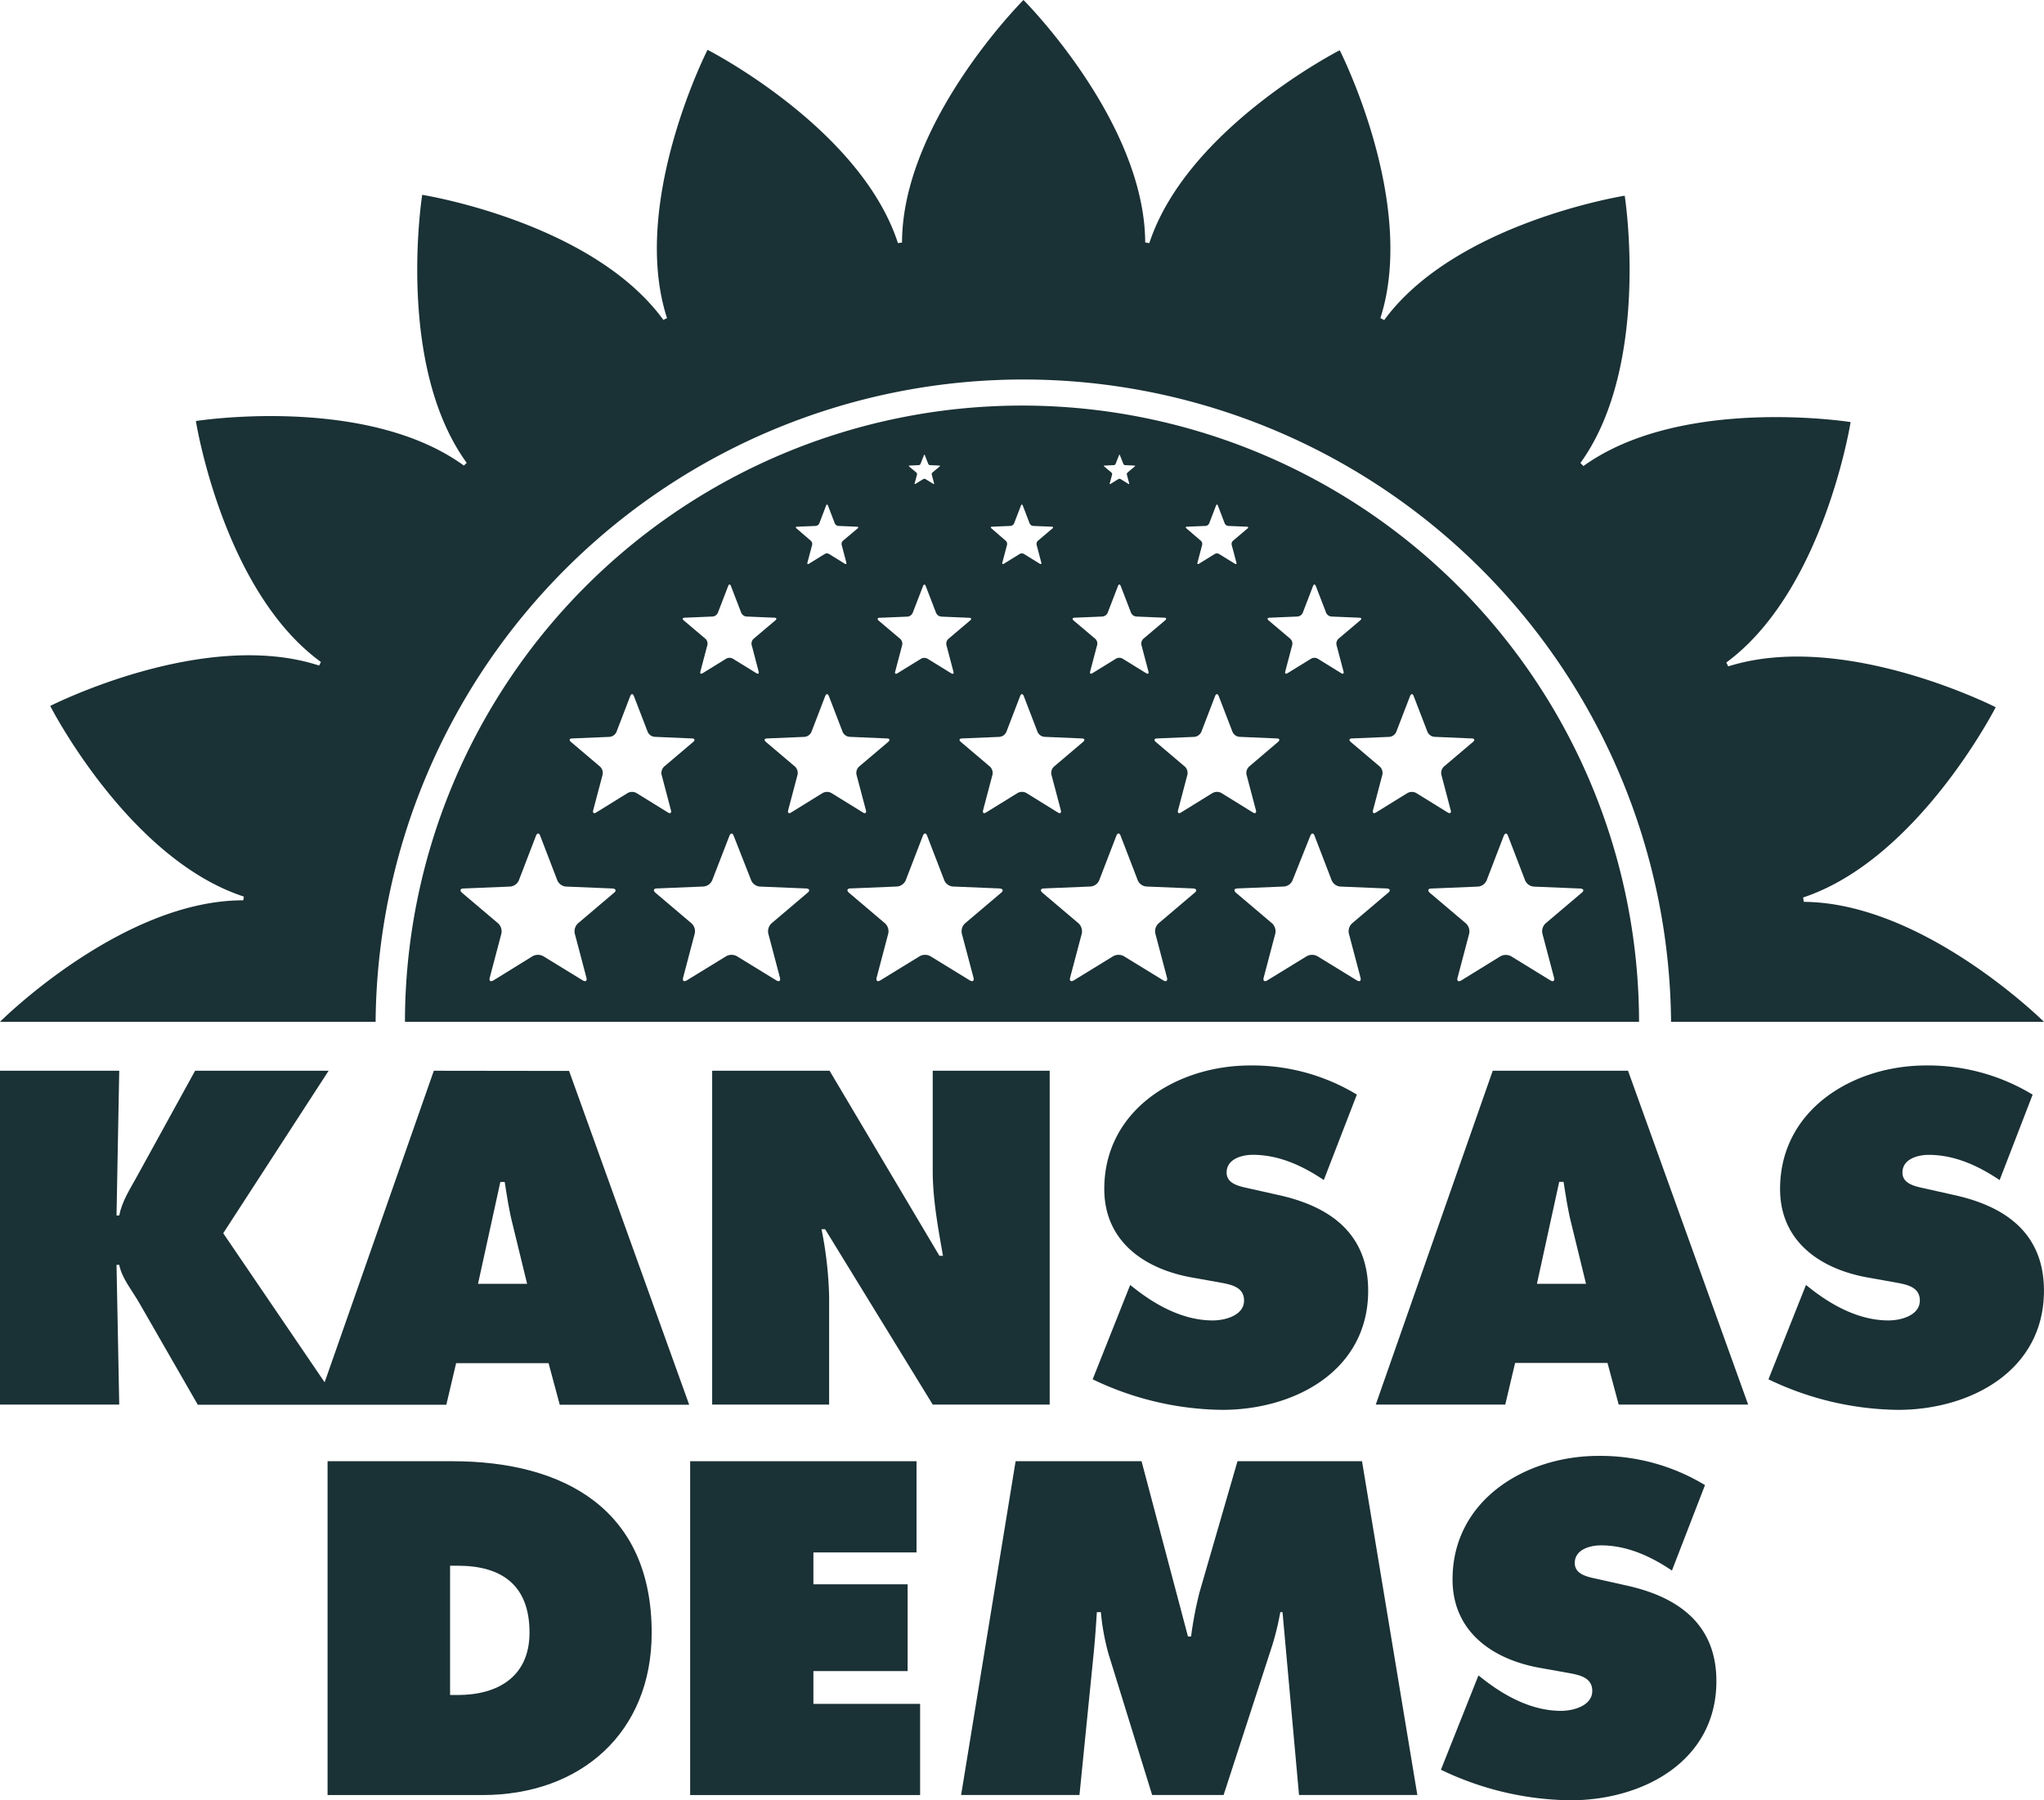 <svg xmlns="http://www.w3.org/2000/svg" viewBox="0 0 468 412.3"><defs><style>.cls-1{fill:#1a3135;}</style></defs><g id="Layer_2" data-name="Layer 2"><g id="Logos"><g id="kansas-dems"><path class="cls-1" d="M55.63,206.18C27.82,206.18,0,234,0,234H86a148.31,148.31,0,0,1,296.61,0H468c-3.25-3.13-29.08-27.29-55-27.47l-.15-1c26.33-8.73,44.09-43.57,44.09-43.57s-34.81-17.73-61.24-9.35c-.14-.29-.29-.6-.44-.89,22.34-16.44,28.46-55.06,28.46-55.06s-38.65-6.13-61.18,10.07l-.68-.7C378.08,83.52,372,44.82,372,44.82s-38.64,6.12-55.07,28.48l-.87-.45c8.47-26.43-9.31-61.34-9.31-61.34s-34.92,17.8-43.6,44.17l-.94-.16C262.08,27.74,234.34,0,234.34,0s-27.75,27.75-27.81,55.54l-.93.14C197,29.25,162,11.41,162,11.41s-17.83,35-9.28,61.44l-.83.41C135.5,50.77,96.67,44.62,96.67,44.62S90.51,83.48,106.86,106l0,0-.65.62,0,0c-22.5-16.35-61.36-10.2-61.36-10.2S51,135.25,73.48,151.6h0c-.14.27-.27.54-.41.8l-.06,0c-26.45-8.59-61.51,9.27-61.51,9.27s17.86,35,44.32,43.65h0c0,.29-.09.58-.13.88Z"/><path class="cls-1" d="M234,92.88A141.29,141.29,0,0,0,92.72,234H375.28A141.29,141.29,0,0,0,234,92.88Zm56.67,48.58,6.42-.27a1.46,1.46,0,0,0,1.19-.85l2.36-6.15c.18-.45.45-.45.63,0l2.37,6.15a1.45,1.45,0,0,0,1.18.85l6.42.27c.48,0,.58.29.21.6l-5,4.23a1.52,1.52,0,0,0-.44,1.4l1.61,6.1c.12.46-.11.63-.52.38l-5.41-3.34a1.55,1.55,0,0,0-1.48,0l-5.42,3.34c-.41.25-.64.08-.52-.38l1.61-6.1a1.52,1.52,0,0,0-.44-1.4l-5-4.23C290.1,141.75,290.19,141.48,290.67,141.46Zm-18.89-20.84,4.28-.18a1,1,0,0,0,.79-.56l1.58-4.11c.11-.29.3-.29.42,0l1.57,4.11a1,1,0,0,0,.79.56l4.29.18c.31,0,.38.19.14.4l-3.33,2.82a1,1,0,0,0-.3.94l1.08,4.06c.08.31-.08.43-.35.26l-3.61-2.23a1,1,0,0,0-1,0l-3.61,2.23c-.27.17-.43.05-.34-.26l1.07-4.06a1,1,0,0,0-.3-.94L271.64,121C271.4,120.81,271.46,120.63,271.78,120.62Zm-18.89-14,2.14-.1a.47.47,0,0,0,.4-.28l.79-2c0-.15.14-.15.2,0l.79,2a.47.47,0,0,0,.39.28l2.15.1c.16,0,.19.09.07.2l-1.67,1.4a.52.52,0,0,0-.14.47l.53,2c0,.16,0,.22-.17.13l-1.8-1.11a.55.55,0,0,0-.5,0l-1.8,1.11c-.14.09-.22,0-.18-.13l.54-2a.52.52,0,0,0-.15-.47l-1.66-1.4C252.7,106.69,252.73,106.6,252.89,106.6ZM246,141.46l6.42-.27a1.46,1.46,0,0,0,1.19-.85l2.37-6.15c.17-.45.45-.45.62,0l2.37,6.15a1.45,1.45,0,0,0,1.18.85l6.43.27c.48,0,.57.29.2.6l-5,4.23a1.52,1.52,0,0,0-.44,1.4l1.61,6.1c.13.46-.11.63-.52.38l-5.41-3.34a1.55,1.55,0,0,0-1.48,0l-5.42,3.34c-.4.25-.64.08-.52-.38l1.61-6.1a1.47,1.47,0,0,0-.44-1.4l-5-4.23C245.46,141.75,245.55,141.48,246,141.46Zm-18.89-20.84,4.28-.18a1,1,0,0,0,.79-.56l1.58-4.11c.12-.29.3-.29.42,0l1.57,4.11a1,1,0,0,0,.79.56l4.29.18c.32,0,.38.19.14.4l-3.33,2.82a1,1,0,0,0-.29.94l1.07,4.06c.08.31-.07.43-.35.26l-3.61-2.23a1,1,0,0,0-1,0l-3.61,2.23c-.28.17-.43.05-.35-.26l1.07-4.06a1,1,0,0,0-.29-.94L227,121C226.76,120.81,226.82,120.63,227.14,120.62Zm-18.89-14,2.14-.1a.47.47,0,0,0,.4-.28l.79-2c0-.15.15-.15.2,0l.79,2a.47.47,0,0,0,.4.28l2.14.1c.16,0,.19.09.07.2l-1.66,1.4a.5.5,0,0,0-.15.47l.53,2c0,.16,0,.22-.17.13l-1.8-1.11a.55.55,0,0,0-.5,0l-1.8,1.11c-.14.09-.21,0-.18-.13l.54-2a.5.5,0,0,0-.15-.47l-1.66-1.4C208.06,106.69,208.09,106.6,208.25,106.6Zm-6.86,34.86,6.43-.27a1.45,1.45,0,0,0,1.18-.85l2.37-6.15c.17-.45.45-.45.62,0l2.37,6.15a1.45,1.45,0,0,0,1.18.85l6.43.27c.48,0,.57.29.2.6l-5,4.23a1.5,1.5,0,0,0-.45,1.4l1.61,6.1c.13.46-.11.63-.51.38l-5.42-3.34a1.55,1.55,0,0,0-1.48,0l-5.42,3.34c-.4.25-.64.08-.51-.38l1.61-6.1a1.5,1.5,0,0,0-.45-1.4l-5-4.23C200.82,141.75,200.91,141.48,201.39,141.46ZM182.5,120.62l4.29-.18a1,1,0,0,0,.79-.56l1.57-4.11c.12-.29.31-.29.42,0l1.58,4.11a1,1,0,0,0,.79.56l4.28.18c.32,0,.38.19.14.4L193,123.84a1,1,0,0,0-.29.94l1.07,4.06c.08.31-.07.43-.35.26l-3.6-2.23a1,1,0,0,0-1,0l-3.61,2.23c-.27.17-.43.05-.35-.26l1.08-4.06a1,1,0,0,0-.3-.94L182.36,121C182.12,120.81,182.18,120.63,182.5,120.62Zm-25.75,20.84,6.43-.27a1.45,1.45,0,0,0,1.18-.85l2.37-6.15c.17-.45.45-.45.62,0l2.37,6.15a1.46,1.46,0,0,0,1.18.85l6.43.27c.48,0,.57.29.21.6l-5,4.23a1.5,1.5,0,0,0-.44,1.4l1.6,6.1c.13.46-.11.63-.51.38l-5.42-3.34a1.55,1.55,0,0,0-1.48,0l-5.41,3.34c-.41.25-.65.08-.52-.38l1.61-6.1a1.52,1.52,0,0,0-.44-1.4l-5-4.23C156.18,141.75,156.27,141.48,156.75,141.46Zm-16.17,63-8.25,7a2.5,2.5,0,0,0-.73,2.33l2.66,10.08c.21.76-.18,1.05-.86.63l-9-5.52a2.56,2.56,0,0,0-2.46,0L113,224.51c-.68.42-1.07.13-.86-.63l2.66-10.08a2.52,2.52,0,0,0-.73-2.33l-8.26-7c-.6-.51-.45-1,.35-1l10.63-.44a2.38,2.38,0,0,0,2-1.41l3.91-10.18c.29-.74.75-.74,1,0l3.91,10.18a2.38,2.38,0,0,0,2,1.41l10.63.44C141,203.51,141.19,204,140.58,204.46Zm3.15-22.86-7.21,4.46c-.55.34-.86.1-.7-.51l2.15-8.13a2,2,0,0,0-.59-1.87l-6.65-5.64c-.49-.42-.37-.78.27-.8l8.57-.36a1.93,1.93,0,0,0,1.58-1.14l3.15-8.2c.24-.59.61-.59.84,0l3.16,8.2a1.9,1.9,0,0,0,1.57,1.13l8.57.37c.64,0,.76.38.28.8l-6.65,5.64a2,2,0,0,0-.59,1.87l2.14,8.13c.17.61-.15.85-.69.51l-7.22-4.46A2.1,2.1,0,0,0,143.73,181.6Zm41.16,22.86-8.25,7a2.52,2.52,0,0,0-.73,2.33l2.66,10.08c.21.76-.18,1.05-.85.63l-9-5.52a2.54,2.54,0,0,0-2.45,0l-9,5.52c-.68.42-1.06.13-.86-.63l2.66-10.08a2.47,2.47,0,0,0-.73-2.33l-8.25-7c-.61-.51-.45-1,.34-1l10.63-.44a2.38,2.38,0,0,0,2-1.41L167,191.44c.29-.74.75-.74,1,0L172,201.62a2.38,2.38,0,0,0,2,1.41l10.63.44C185.35,203.51,185.5,204,184.89,204.46Zm3.48-22.86-7.22,4.46c-.54.34-.85.1-.69-.51l2.15-8.13a2,2,0,0,0-.59-1.87l-6.65-5.64c-.49-.42-.37-.78.27-.8l8.57-.36a1.93,1.93,0,0,0,1.58-1.14l3.15-8.2c.23-.59.61-.59.84,0l3.15,8.2a1.9,1.9,0,0,0,1.58,1.13l8.57.37c.64,0,.76.38.28.8l-6.66,5.64a2,2,0,0,0-.59,1.87l2.15,8.13c.17.61-.15.85-.69.51l-7.22-4.46A2.1,2.1,0,0,0,188.37,181.6Zm40.84,22.86-8.26,7a2.52,2.52,0,0,0-.73,2.33l2.67,10.08c.2.76-.19,1.05-.86.63l-9-5.52a2.54,2.54,0,0,0-2.45,0l-9,5.52c-.67.42-1.06.13-.86-.63l2.66-10.08a2.47,2.47,0,0,0-.73-2.33l-8.25-7c-.6-.51-.45-1,.34-1l10.63-.44a2.38,2.38,0,0,0,2-1.41l3.92-10.18c.28-.74.75-.74,1,0l3.92,10.18a2.35,2.35,0,0,0,2,1.41l10.63.44C229.66,203.51,229.81,204,229.21,204.46ZM233,181.6l-7.22,4.46c-.54.34-.85.1-.69-.51l2.15-8.13a2,2,0,0,0-.59-1.87L220,169.91c-.49-.42-.37-.78.27-.8l8.57-.36a1.93,1.93,0,0,0,1.58-1.14l3.15-8.2c.23-.59.61-.59.84,0l3.15,8.2a1.9,1.9,0,0,0,1.58,1.13l8.57.37c.64,0,.76.38.27.8l-6.65,5.64a2,2,0,0,0-.59,1.87l2.15,8.13c.16.61-.15.85-.69.51L235,181.6A2.1,2.1,0,0,0,233,181.6Zm40.51,22.86-8.25,7a2.47,2.47,0,0,0-.73,2.33l2.66,10.08c.2.76-.19,1.05-.86.63l-9-5.52a2.54,2.54,0,0,0-2.45,0l-9,5.52c-.67.42-1.06.13-.86-.63l2.67-10.08a2.52,2.52,0,0,0-.73-2.33l-8.26-7c-.6-.51-.45-1,.34-1l10.63-.44a2.35,2.35,0,0,0,2-1.41l3.92-10.18c.28-.74.75-.74,1,0l3.92,10.18a2.35,2.35,0,0,0,2,1.41l10.64.44C274,203.51,274.13,204,273.52,204.46Zm4.13-22.86-7.22,4.46c-.54.34-.86.1-.69-.51l2.14-8.13a2,2,0,0,0-.59-1.87l-6.65-5.64c-.48-.42-.36-.78.28-.8l8.57-.36a2,2,0,0,0,1.58-1.14l3.15-8.2c.23-.59.6-.59.83,0l3.16,8.2a1.9,1.9,0,0,0,1.58,1.13l8.57.37c.64,0,.76.38.27.8L286,175.55a2,2,0,0,0-.59,1.87l2.15,8.13c.16.61-.15.85-.7.51l-7.21-4.46A2.1,2.1,0,0,0,277.65,181.6Zm40.18,22.86-8.25,7a2.47,2.47,0,0,0-.73,2.33l2.66,10.08c.2.76-.18,1.05-.86.63l-9-5.52a2.54,2.54,0,0,0-2.45,0l-9,5.52c-.67.42-1.06.13-.85-.63l2.66-10.08a2.52,2.52,0,0,0-.73-2.33l-8.26-7c-.6-.51-.45-1,.34-1l10.64-.44a2.35,2.35,0,0,0,1.95-1.41L300,191.44c.28-.74.75-.74,1,0l3.91,10.18a2.37,2.37,0,0,0,2,1.41l10.63.44C318.28,203.51,318.44,204,317.83,204.46Zm4.46-22.86-7.22,4.46c-.55.34-.86.1-.69-.51l2.14-8.13a2,2,0,0,0-.59-1.87l-6.65-5.64c-.48-.42-.36-.78.28-.8l8.57-.36a1.93,1.93,0,0,0,1.57-1.14l3.16-8.2c.23-.59.6-.59.83,0l3.16,8.2a1.9,1.9,0,0,0,1.58,1.13l8.56.37c.64,0,.77.38.28.8l-6.65,5.64a2,2,0,0,0-.59,1.87l2.14,8.13c.17.61-.14.85-.69.51l-7.22-4.46A2.08,2.08,0,0,0,322.29,181.6Zm39.86,22.86-8.26,7a2.5,2.5,0,0,0-.73,2.33l2.66,10.08c.21.76-.18,1.05-.86.63L346,219a2.56,2.56,0,0,0-2.46,0l-8.95,5.52c-.68.42-1.07.13-.86-.63l2.66-10.08a2.52,2.52,0,0,0-.73-2.33l-8.26-7c-.6-.51-.45-1,.35-1l10.63-.44a2.38,2.38,0,0,0,2-1.41l3.91-10.18c.29-.74.75-.74,1,0l3.91,10.18a2.38,2.38,0,0,0,2,1.41l10.63.44C362.59,203.51,362.75,204,362.15,204.46Z"/><path class="cls-1" d="M99.33,245.21l-25,71.35L51.11,282.42l24.13-37.21H44.67L31.18,269.74c-1.53,2.74-3.27,5.48-3.88,8.62h-.62l.62-33.15H0v76.45H27.3l-.62-32h.62c.61,3.14,3.06,6,4.7,8.92l13.29,23.12h56.9l2.25-9.53H125.6l2.56,9.53H157.8l-27.5-76.45ZM109.45,294l5.11-23.32h1c.51,3.24,1,6.59,1.84,9.83L120.69,294Z"/><path class="cls-1" d="M240.34,245.21H213.56v22.91c0,6.49,1.22,13.08,2.35,19.47h-.82l-25.15-42.38H163.06v76.45h26.78V296.82a89.14,89.14,0,0,0-1.74-15.32h.82l24.64,40.16h26.78Z"/><path class="cls-1" d="M277.68,302.39c-6.44,0-12.47-3.14-17.48-7l-1.43-1.12-8.59,21.6a69.9,69.9,0,0,0,29.65,7c16.66,0,33.43-9,33.43-27.28,0-13-8.59-19.27-20.45-21.9l-6.34-1.42c-2.14-.51-5.62-.92-5.62-3.75,0-3.15,3.58-4.06,6-4.06,6,0,11.45,2.54,16.25,5.78l7.57-19.57A46.19,46.19,0,0,0,286.27,244c-16.77,0-33.43,10.14-33.43,28.29,0,12,9.2,18.35,20.14,20.28l5.62,1c2.56.51,6.24.81,6.24,4.26S280.44,302.39,277.68,302.39Z"/><path class="cls-1" d="M341.78,245.21,315,321.66h29.65l2.25-9.53h21.16l2.56,9.53h29.64l-27.5-76.45ZM351.9,294,357,270.66h1c.51,3.24,1,6.59,1.84,9.83L363.14,294Z"/><path class="cls-1" d="M447.55,273.7l-6.34-1.42c-2.14-.51-5.62-.92-5.62-3.75,0-3.15,3.58-4.06,6-4.06,6,0,11.44,2.54,16.25,5.78l7.56-19.57A46.17,46.17,0,0,0,441,244c-16.77,0-33.43,10.14-33.43,28.29,0,12,9.2,18.35,20.14,20.28l5.62,1c2.56.51,6.24.81,6.24,4.26s-4.4,4.56-7.16,4.56c-6.44,0-12.47-3.14-17.48-7l-1.43-1.12-8.59,21.6a69.93,69.93,0,0,0,29.65,7c16.66,0,33.43-9,33.43-27.28C468,282.62,459.41,276.33,447.55,273.7Z"/><path class="cls-1" d="M103.56,334.63H75v76.45h35.47c22.59,0,38.74-14.39,38.74-37.11C149.25,345.89,129.42,334.63,103.56,334.63Zm1.22,53.54h-1.73V358.56h1.73c10.23,0,16.46,4.56,16.46,15.31C121.24,383.91,114.09,388.17,104.78,388.17Z"/><polygon class="cls-1" points="186.24 382.69 207.81 382.69 207.81 362.82 186.24 362.82 186.24 355.52 209.85 355.52 209.85 334.63 158.02 334.63 158.02 411.08 210.67 411.08 210.67 390.2 186.24 390.2 186.24 382.69"/><path class="cls-1" d="M283.34,334.63l-8.69,30a86.77,86.77,0,0,0-1.94,10.14H272l-10.63-40.15H232.54l-12.48,76.45h27.1l3.27-32.65c.3-3,.51-6.18.71-9.22h.92a53.27,53.27,0,0,0,1.74,9.53l10,32.34h16.36l11.14-34.27a62.81,62.81,0,0,0,1.84-7.6h.51l3.78,41.87h27.09l-12.67-76.45Z"/><path class="cls-1" d="M372.52,363.12l-6.34-1.42c-2.15-.5-5.62-.91-5.62-3.75,0-3.14,3.57-4.05,6-4.05,6,0,11.45,2.53,16.25,5.77l7.57-19.57A46.2,46.2,0,0,0,366,333.41c-16.76,0-33.43,10.14-33.42,28.29,0,12,9.2,18.36,20.14,20.28l5.62,1c2.55.5,6.23.81,6.23,4.25s-4.39,4.57-7.15,4.57c-6.44,0-12.48-3.15-17.48-7l-1.43-1.11-8.59,21.59a69.89,69.89,0,0,0,29.64,7c16.67,0,33.43-9,33.43-27.27C393,372.05,384.38,365.76,372.52,363.12Z"/></g></g></g></svg>